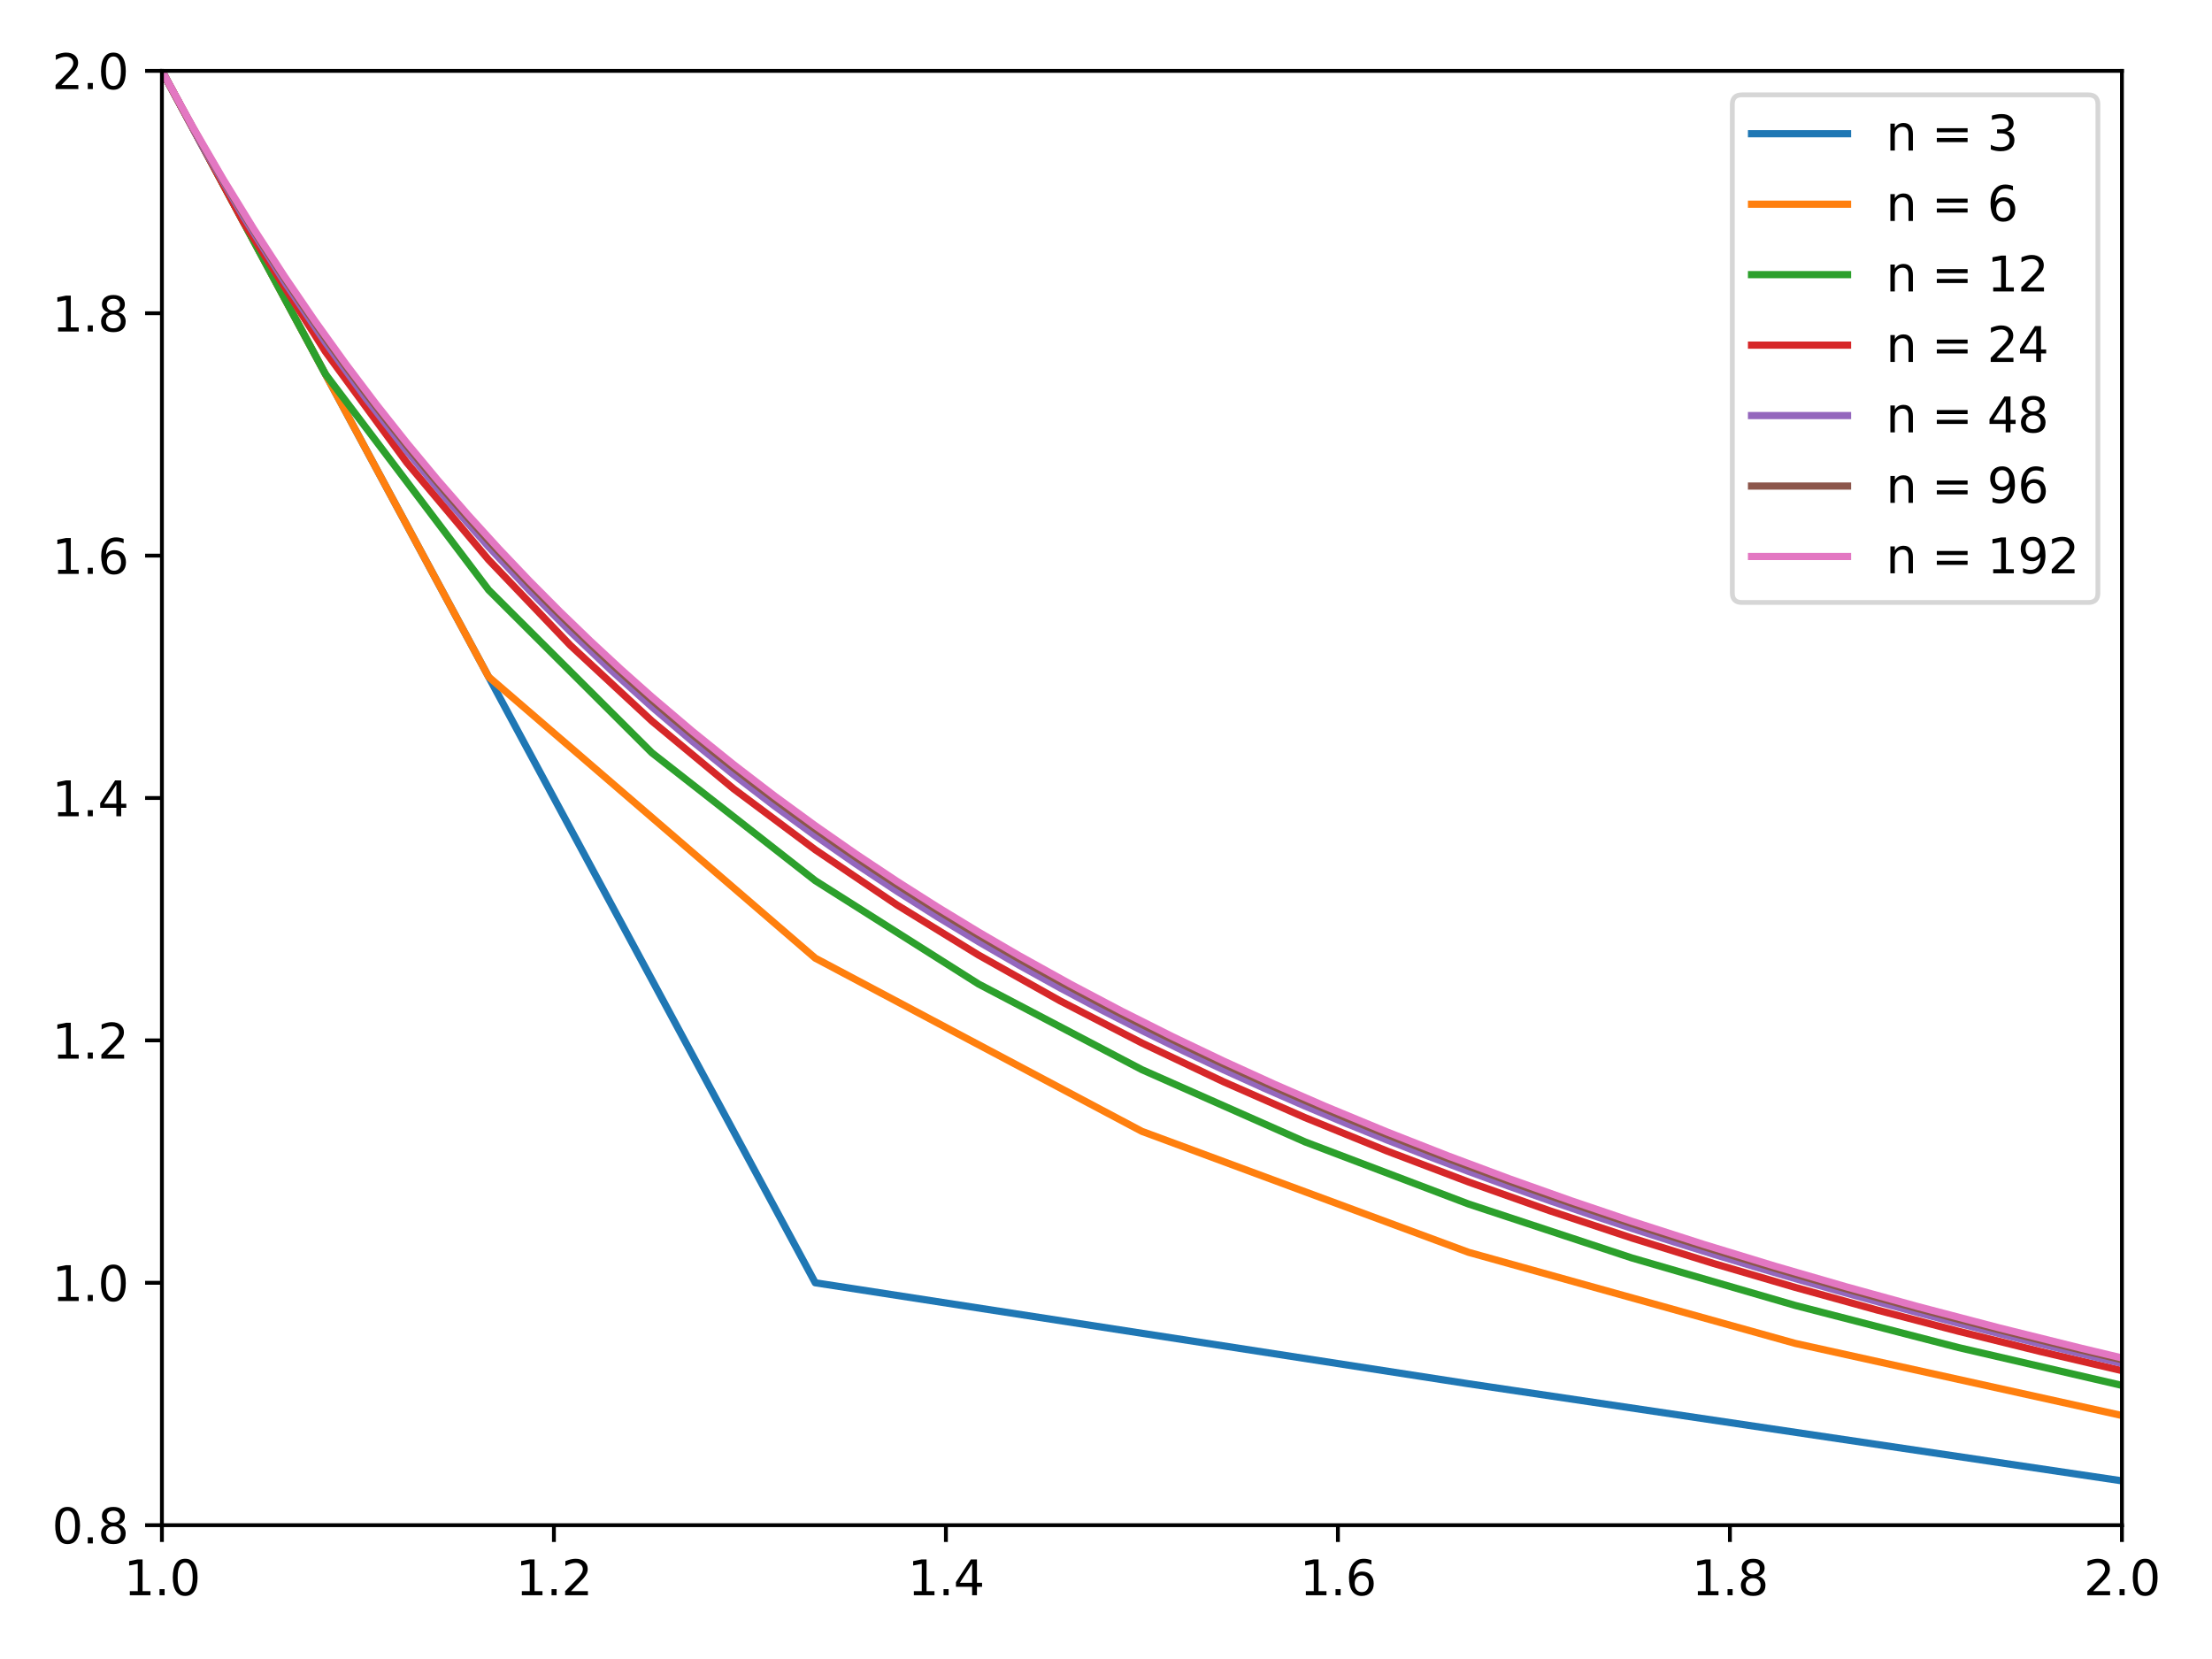 <?xml version="1.0" encoding="utf-8" standalone="no"?>
<!DOCTYPE svg PUBLIC "-//W3C//DTD SVG 1.1//EN"
  "http://www.w3.org/Graphics/SVG/1.1/DTD/svg11.dtd">
<svg height="345.6pt" version="1.1" viewBox="0 0 460.8 345.6" width="460.8pt" xmlns="http://www.w3.org/2000/svg" xmlns:xlink="http://www.w3.org/1999/xlink">
 <defs>
  <style type="text/css">*{stroke-linecap:butt;stroke-linejoin:round;}</style>
 </defs>
 <g id="figure_1">
  <g id="patch_1">
   <path d="M 0 345.6 
L 460.8 345.6 
L 460.8 0 
L 0 0 
z
" style="fill:#ffffff;"/>
  </g>
  <g id="axes_1">
   <g id="patch_2">
    <path d="M 33.73 317.72 
L 442.035 317.72 
L 442.035 14.76 
L 33.73 14.76 
z
" style="fill:#ffffff;"/>
   </g>
   <g id="matplotlib.axis_1">
    <g id="xtick_1">
     <g id="line2d_1">
      <defs>
       <path d="M 0 0 
L 0 3.5 
" id="m3a1ff0b2f9" style="stroke:#000000;stroke-width:0.8;"/>
      </defs>
      <g>
       <use style="stroke:#000000;stroke-width:0.8;" x="33.73" xlink:href="#m3a1ff0b2f9" y="317.72"/>
      </g>
     </g>
     <g id="text_1">
      <!-- 1.0 -->
      <g transform="translate(25.778 332.318)scale(0.1 -0.1)">
       <defs>
        <path d="M 794 531 
L 1825 531 
L 1825 4091 
L 703 3866 
L 703 4441 
L 1819 4666 
L 2450 4666 
L 2450 531 
L 3481 531 
L 3481 0 
L 794 0 
L 794 531 
z
" id="DejaVuSans-31" transform="scale(0.016)"/>
        <path d="M 684 794 
L 1344 794 
L 1344 0 
L 684 0 
L 684 794 
z
" id="DejaVuSans-2e" transform="scale(0.016)"/>
        <path d="M 2034 4250 
Q 1547 4250 1301 3770 
Q 1056 3291 1056 2328 
Q 1056 1369 1301 889 
Q 1547 409 2034 409 
Q 2525 409 2770 889 
Q 3016 1369 3016 2328 
Q 3016 3291 2770 3770 
Q 2525 4250 2034 4250 
z
M 2034 4750 
Q 2819 4750 3233 4129 
Q 3647 3509 3647 2328 
Q 3647 1150 3233 529 
Q 2819 -91 2034 -91 
Q 1250 -91 836 529 
Q 422 1150 422 2328 
Q 422 3509 836 4129 
Q 1250 4750 2034 4750 
z
" id="DejaVuSans-30" transform="scale(0.016)"/>
       </defs>
       <use xlink:href="#DejaVuSans-31"/>
       <use x="63.623" xlink:href="#DejaVuSans-2e"/>
       <use x="95.41" xlink:href="#DejaVuSans-30"/>
      </g>
     </g>
    </g>
    <g id="xtick_2">
     <g id="line2d_2">
      <g>
       <use style="stroke:#000000;stroke-width:0.8;" x="115.391" xlink:href="#m3a1ff0b2f9" y="317.72"/>
      </g>
     </g>
     <g id="text_2">
      <!-- 1.2 -->
      <g transform="translate(107.439 332.318)scale(0.1 -0.1)">
       <defs>
        <path d="M 1228 531 
L 3431 531 
L 3431 0 
L 469 0 
L 469 531 
Q 828 903 1448 1529 
Q 2069 2156 2228 2338 
Q 2531 2678 2651 2914 
Q 2772 3150 2772 3378 
Q 2772 3750 2511 3984 
Q 2250 4219 1831 4219 
Q 1534 4219 1204 4116 
Q 875 4013 500 3803 
L 500 4441 
Q 881 4594 1212 4672 
Q 1544 4750 1819 4750 
Q 2544 4750 2975 4387 
Q 3406 4025 3406 3419 
Q 3406 3131 3298 2873 
Q 3191 2616 2906 2266 
Q 2828 2175 2409 1742 
Q 1991 1309 1228 531 
z
" id="DejaVuSans-32" transform="scale(0.016)"/>
       </defs>
       <use xlink:href="#DejaVuSans-31"/>
       <use x="63.623" xlink:href="#DejaVuSans-2e"/>
       <use x="95.41" xlink:href="#DejaVuSans-32"/>
      </g>
     </g>
    </g>
    <g id="xtick_3">
     <g id="line2d_3">
      <g>
       <use style="stroke:#000000;stroke-width:0.8;" x="197.052" xlink:href="#m3a1ff0b2f9" y="317.72"/>
      </g>
     </g>
     <g id="text_3">
      <!-- 1.4 -->
      <g transform="translate(189.1 332.318)scale(0.1 -0.1)">
       <defs>
        <path d="M 2419 4116 
L 825 1625 
L 2419 1625 
L 2419 4116 
z
M 2253 4666 
L 3047 4666 
L 3047 1625 
L 3713 1625 
L 3713 1100 
L 3047 1100 
L 3047 0 
L 2419 0 
L 2419 1100 
L 313 1100 
L 313 1709 
L 2253 4666 
z
" id="DejaVuSans-34" transform="scale(0.016)"/>
       </defs>
       <use xlink:href="#DejaVuSans-31"/>
       <use x="63.623" xlink:href="#DejaVuSans-2e"/>
       <use x="95.41" xlink:href="#DejaVuSans-34"/>
      </g>
     </g>
    </g>
    <g id="xtick_4">
     <g id="line2d_4">
      <g>
       <use style="stroke:#000000;stroke-width:0.8;" x="278.713" xlink:href="#m3a1ff0b2f9" y="317.72"/>
      </g>
     </g>
     <g id="text_4">
      <!-- 1.6 -->
      <g transform="translate(270.761 332.318)scale(0.1 -0.1)">
       <defs>
        <path d="M 2113 2584 
Q 1688 2584 1439 2293 
Q 1191 2003 1191 1497 
Q 1191 994 1439 701 
Q 1688 409 2113 409 
Q 2538 409 2786 701 
Q 3034 994 3034 1497 
Q 3034 2003 2786 2293 
Q 2538 2584 2113 2584 
z
M 3366 4563 
L 3366 3988 
Q 3128 4100 2886 4159 
Q 2644 4219 2406 4219 
Q 1781 4219 1451 3797 
Q 1122 3375 1075 2522 
Q 1259 2794 1537 2939 
Q 1816 3084 2150 3084 
Q 2853 3084 3261 2657 
Q 3669 2231 3669 1497 
Q 3669 778 3244 343 
Q 2819 -91 2113 -91 
Q 1303 -91 875 529 
Q 447 1150 447 2328 
Q 447 3434 972 4092 
Q 1497 4750 2381 4750 
Q 2619 4750 2861 4703 
Q 3103 4656 3366 4563 
z
" id="DejaVuSans-36" transform="scale(0.016)"/>
       </defs>
       <use xlink:href="#DejaVuSans-31"/>
       <use x="63.623" xlink:href="#DejaVuSans-2e"/>
       <use x="95.41" xlink:href="#DejaVuSans-36"/>
      </g>
     </g>
    </g>
    <g id="xtick_5">
     <g id="line2d_5">
      <g>
       <use style="stroke:#000000;stroke-width:0.8;" x="360.374" xlink:href="#m3a1ff0b2f9" y="317.72"/>
      </g>
     </g>
     <g id="text_5">
      <!-- 1.8 -->
      <g transform="translate(352.422 332.318)scale(0.1 -0.1)">
       <defs>
        <path d="M 2034 2216 
Q 1584 2216 1326 1975 
Q 1069 1734 1069 1313 
Q 1069 891 1326 650 
Q 1584 409 2034 409 
Q 2484 409 2743 651 
Q 3003 894 3003 1313 
Q 3003 1734 2745 1975 
Q 2488 2216 2034 2216 
z
M 1403 2484 
Q 997 2584 770 2862 
Q 544 3141 544 3541 
Q 544 4100 942 4425 
Q 1341 4750 2034 4750 
Q 2731 4750 3128 4425 
Q 3525 4100 3525 3541 
Q 3525 3141 3298 2862 
Q 3072 2584 2669 2484 
Q 3125 2378 3379 2068 
Q 3634 1759 3634 1313 
Q 3634 634 3220 271 
Q 2806 -91 2034 -91 
Q 1263 -91 848 271 
Q 434 634 434 1313 
Q 434 1759 690 2068 
Q 947 2378 1403 2484 
z
M 1172 3481 
Q 1172 3119 1398 2916 
Q 1625 2713 2034 2713 
Q 2441 2713 2670 2916 
Q 2900 3119 2900 3481 
Q 2900 3844 2670 4047 
Q 2441 4250 2034 4250 
Q 1625 4250 1398 4047 
Q 1172 3844 1172 3481 
z
" id="DejaVuSans-38" transform="scale(0.016)"/>
       </defs>
       <use xlink:href="#DejaVuSans-31"/>
       <use x="63.623" xlink:href="#DejaVuSans-2e"/>
       <use x="95.41" xlink:href="#DejaVuSans-38"/>
      </g>
     </g>
    </g>
    <g id="xtick_6">
     <g id="line2d_6">
      <g>
       <use style="stroke:#000000;stroke-width:0.8;" x="442.035" xlink:href="#m3a1ff0b2f9" y="317.72"/>
      </g>
     </g>
     <g id="text_6">
      <!-- 2.0 -->
      <g transform="translate(434.083 332.318)scale(0.1 -0.1)">
       <use xlink:href="#DejaVuSans-32"/>
       <use x="63.623" xlink:href="#DejaVuSans-2e"/>
       <use x="95.41" xlink:href="#DejaVuSans-30"/>
      </g>
     </g>
    </g>
   </g>
   <g id="matplotlib.axis_2">
    <g id="ytick_1">
     <g id="line2d_7">
      <defs>
       <path d="M 0 0 
L -3.5 0 
" id="m3a61283d01" style="stroke:#000000;stroke-width:0.8;"/>
      </defs>
      <g>
       <use style="stroke:#000000;stroke-width:0.8;" x="33.73" xlink:href="#m3a61283d01" y="317.72"/>
      </g>
     </g>
     <g id="text_7">
      <!-- 0.8 -->
      <g transform="translate(10.827 321.519)scale(0.1 -0.1)">
       <use xlink:href="#DejaVuSans-30"/>
       <use x="63.623" xlink:href="#DejaVuSans-2e"/>
       <use x="95.41" xlink:href="#DejaVuSans-38"/>
      </g>
     </g>
    </g>
    <g id="ytick_2">
     <g id="line2d_8">
      <g>
       <use style="stroke:#000000;stroke-width:0.8;" x="33.73" xlink:href="#m3a61283d01" y="267.227"/>
      </g>
     </g>
     <g id="text_8">
      <!-- 1.0 -->
      <g transform="translate(10.827 271.026)scale(0.1 -0.1)">
       <use xlink:href="#DejaVuSans-31"/>
       <use x="63.623" xlink:href="#DejaVuSans-2e"/>
       <use x="95.41" xlink:href="#DejaVuSans-30"/>
      </g>
     </g>
    </g>
    <g id="ytick_3">
     <g id="line2d_9">
      <g>
       <use style="stroke:#000000;stroke-width:0.8;" x="33.73" xlink:href="#m3a61283d01" y="216.733"/>
      </g>
     </g>
     <g id="text_9">
      <!-- 1.2 -->
      <g transform="translate(10.827 220.533)scale(0.1 -0.1)">
       <use xlink:href="#DejaVuSans-31"/>
       <use x="63.623" xlink:href="#DejaVuSans-2e"/>
       <use x="95.41" xlink:href="#DejaVuSans-32"/>
      </g>
     </g>
    </g>
    <g id="ytick_4">
     <g id="line2d_10">
      <g>
       <use style="stroke:#000000;stroke-width:0.8;" x="33.73" xlink:href="#m3a61283d01" y="166.24"/>
      </g>
     </g>
     <g id="text_10">
      <!-- 1.4 -->
      <g transform="translate(10.827 170.039)scale(0.1 -0.1)">
       <use xlink:href="#DejaVuSans-31"/>
       <use x="63.623" xlink:href="#DejaVuSans-2e"/>
       <use x="95.41" xlink:href="#DejaVuSans-34"/>
      </g>
     </g>
    </g>
    <g id="ytick_5">
     <g id="line2d_11">
      <g>
       <use style="stroke:#000000;stroke-width:0.8;" x="33.73" xlink:href="#m3a61283d01" y="115.747"/>
      </g>
     </g>
     <g id="text_11">
      <!-- 1.6 -->
      <g transform="translate(10.827 119.546)scale(0.1 -0.1)">
       <use xlink:href="#DejaVuSans-31"/>
       <use x="63.623" xlink:href="#DejaVuSans-2e"/>
       <use x="95.41" xlink:href="#DejaVuSans-36"/>
      </g>
     </g>
    </g>
    <g id="ytick_6">
     <g id="line2d_12">
      <g>
       <use style="stroke:#000000;stroke-width:0.8;" x="33.73" xlink:href="#m3a61283d01" y="65.253"/>
      </g>
     </g>
     <g id="text_12">
      <!-- 1.8 -->
      <g transform="translate(10.827 69.053)scale(0.1 -0.1)">
       <use xlink:href="#DejaVuSans-31"/>
       <use x="63.623" xlink:href="#DejaVuSans-2e"/>
       <use x="95.41" xlink:href="#DejaVuSans-38"/>
      </g>
     </g>
    </g>
    <g id="ytick_7">
     <g id="line2d_13">
      <g>
       <use style="stroke:#000000;stroke-width:0.8;" x="33.73" xlink:href="#m3a61283d01" y="14.76"/>
      </g>
     </g>
     <g id="text_13">
      <!-- 2.0 -->
      <g transform="translate(10.827 18.559)scale(0.1 -0.1)">
       <use xlink:href="#DejaVuSans-32"/>
       <use x="63.623" xlink:href="#DejaVuSans-2e"/>
       <use x="95.41" xlink:href="#DejaVuSans-30"/>
      </g>
     </g>
    </g>
   </g>
   <g id="line2d_14">
    <path clip-path="url(#p7e1abac08a)" d="M 33.73 14.76 
L 169.832 267.227 
L 305.933 288.266 
L 442.035 308.486 
" style="fill:none;stroke:#1f77b4;stroke-linecap:square;stroke-width:1.5;"/>
   </g>
   <g id="line2d_15">
    <path clip-path="url(#p7e1abac08a)" d="M 33.73 14.76 
L 101.781 140.993 
L 169.832 199.602 
L 237.882 235.682 
L 305.933 260.88 
L 373.984 279.853 
L 442.035 294.876 
" style="fill:none;stroke:#ff7f0e;stroke-linecap:square;stroke-width:1.5;"/>
   </g>
   <g id="line2d_16">
    <path clip-path="url(#p7e1abac08a)" d="M 33.73 14.76 
L 67.755 77.877 
L 101.781 122.888 
L 135.806 156.827 
L 169.832 183.457 
L 203.857 204.995 
L 237.882 222.833 
L 271.908 237.895 
L 305.933 250.819 
L 339.959 262.058 
L 373.984 271.945 
L 408.01 280.729 
L 442.035 288.601 
" style="fill:none;stroke:#2ca02c;stroke-linecap:square;stroke-width:1.5;"/>
   </g>
   <g id="line2d_17">
    <path clip-path="url(#p7e1abac08a)" d="M 33.73 14.76 
L 50.743 46.318 
L 67.755 73.202 
L 84.768 96.393 
L 101.781 116.614 
L 118.794 134.412 
L 135.806 150.205 
L 152.819 164.321 
L 169.832 177.019 
L 186.844 188.509 
L 203.857 198.961 
L 220.87 208.513 
L 237.882 217.28 
L 254.895 225.361 
L 271.908 232.835 
L 288.921 239.772 
L 305.933 246.23 
L 322.946 252.26 
L 339.959 257.906 
L 356.971 263.205 
L 373.984 268.191 
L 390.997 272.893 
L 408.01 277.335 
L 425.022 281.54 
L 442.035 285.529 
" style="fill:none;stroke:#d62728;stroke-linecap:square;stroke-width:1.5;"/>
   </g>
   <g id="line2d_18">
    <path clip-path="url(#p7e1abac08a)" d="M 33.73 14.76 
L 42.236 30.539 
L 50.743 45.131 
L 59.249 58.666 
L 67.755 71.255 
L 76.262 82.994 
L 84.768 93.967 
L 93.274 104.248 
L 101.781 113.9 
L 110.287 122.98 
L 118.794 131.538 
L 127.3 139.618 
L 135.806 147.259 
L 144.313 154.497 
L 152.819 161.364 
L 161.325 167.887 
L 169.832 174.093 
L 178.338 180.004 
L 186.844 185.642 
L 195.351 191.025 
L 203.857 196.171 
L 212.363 201.095 
L 220.87 205.812 
L 229.376 210.336 
L 237.882 214.677 
L 246.389 218.848 
L 254.895 222.858 
L 263.402 226.717 
L 271.908 230.434 
L 280.414 234.016 
L 288.921 237.472 
L 297.427 240.808 
L 305.933 244.03 
L 314.44 247.145 
L 322.946 250.158 
L 331.452 253.074 
L 339.959 255.898 
L 348.465 258.635 
L 356.971 261.289 
L 365.478 263.863 
L 373.984 266.362 
L 382.491 268.789 
L 390.997 271.147 
L 399.503 273.439 
L 408.01 275.669 
L 416.516 277.839 
L 425.022 279.951 
L 433.529 282.008 
L 442.035 284.012 
" style="fill:none;stroke:#9467bd;stroke-linecap:square;stroke-width:1.5;"/>
   </g>
   <g id="line2d_19">
    <path clip-path="url(#p7e1abac08a)" d="M 33.73 14.76 
L 37.983 22.65 
L 42.236 30.24 
L 46.49 37.548 
L 50.743 44.589 
L 54.996 51.378 
L 59.249 57.927 
L 63.502 64.25 
L 67.755 70.357 
L 72.009 76.26 
L 76.262 81.969 
L 80.515 87.492 
L 84.768 92.84 
L 89.021 98.02 
L 93.274 103.04 
L 97.528 107.908 
L 101.781 112.629 
L 106.034 117.212 
L 110.287 121.661 
L 114.54 125.984 
L 118.794 130.184 
L 123.047 134.267 
L 127.3 138.239 
L 131.553 142.103 
L 135.806 145.864 
L 140.059 149.526 
L 144.313 153.093 
L 148.566 156.568 
L 152.819 159.956 
L 157.072 163.26 
L 161.325 166.482 
L 165.578 169.626 
L 169.832 172.694 
L 174.085 175.69 
L 178.338 178.615 
L 182.591 181.473 
L 186.844 184.265 
L 191.098 186.995 
L 195.351 189.664 
L 199.604 192.274 
L 203.857 194.827 
L 208.11 197.325 
L 212.363 199.77 
L 216.617 202.163 
L 220.87 204.507 
L 225.123 206.802 
L 229.376 209.051 
L 233.629 211.255 
L 237.882 213.414 
L 242.136 215.532 
L 246.389 217.608 
L 250.642 219.644 
L 254.895 221.641 
L 259.148 223.6 
L 263.402 225.523 
L 267.655 227.41 
L 271.908 229.263 
L 276.161 231.082 
L 280.414 232.869 
L 284.667 234.624 
L 288.921 236.348 
L 293.174 238.042 
L 297.427 239.707 
L 301.68 241.344 
L 305.933 242.953 
L 310.187 244.535 
L 314.44 246.09 
L 318.693 247.621 
L 322.946 249.126 
L 327.199 250.607 
L 331.452 252.064 
L 335.706 253.499 
L 339.959 254.911 
L 344.212 256.3 
L 348.465 257.669 
L 352.718 259.017 
L 356.971 260.344 
L 361.225 261.651 
L 365.478 262.939 
L 369.731 264.208 
L 373.984 265.459 
L 378.237 266.691 
L 382.491 267.906 
L 386.744 269.103 
L 390.997 270.284 
L 395.25 271.448 
L 399.503 272.595 
L 403.756 273.727 
L 408.01 274.844 
L 412.263 275.945 
L 416.516 277.032 
L 420.769 278.104 
L 425.022 279.162 
L 429.275 280.206 
L 433.529 281.237 
L 437.782 282.254 
L 442.035 283.259 
" style="fill:none;stroke:#8c564b;stroke-linecap:square;stroke-width:1.5;"/>
   </g>
   <g id="line2d_20">
    <path clip-path="url(#p7e1abac08a)" d="M 33.73 14.76 
L 40.11 26.371 
L 46.49 37.344 
L 52.869 47.729 
L 59.249 57.573 
L 65.629 66.916 
L 72.009 75.795 
L 78.388 84.245 
L 84.768 92.296 
L 91.148 99.974 
L 97.528 107.307 
L 103.907 114.315 
L 110.287 121.022 
L 116.667 127.445 
L 123.047 133.602 
L 129.426 139.51 
L 135.806 145.184 
L 144.313 152.408 
L 152.819 159.269 
L 161.325 165.795 
L 169.832 172.009 
L 178.338 177.935 
L 186.844 183.591 
L 195.351 188.996 
L 203.857 194.167 
L 212.363 199.118 
L 222.996 205.021 
L 233.629 210.628 
L 244.262 215.961 
L 254.895 221.04 
L 265.528 225.885 
L 276.161 230.51 
L 288.921 235.792 
L 301.68 240.805 
L 314.44 245.568 
L 327.199 250.101 
L 339.959 254.421 
L 354.845 259.211 
L 369.731 263.755 
L 384.617 268.07 
L 399.503 272.176 
L 416.516 276.631 
L 433.529 280.853 
L 442.035 282.883 
L 442.035 282.883 
" style="fill:none;stroke:#e377c2;stroke-linecap:square;stroke-width:1.5;"/>
   </g>
   <g id="patch_3">
    <path d="M 33.73 317.72 
L 33.73 14.76 
" style="fill:none;stroke:#000000;stroke-linecap:square;stroke-linejoin:miter;stroke-width:0.8;"/>
   </g>
   <g id="patch_4">
    <path d="M 442.035 317.72 
L 442.035 14.76 
" style="fill:none;stroke:#000000;stroke-linecap:square;stroke-linejoin:miter;stroke-width:0.8;"/>
   </g>
   <g id="patch_5">
    <path d="M 33.73 317.72 
L 442.035 317.72 
" style="fill:none;stroke:#000000;stroke-linecap:square;stroke-linejoin:miter;stroke-width:0.8;"/>
   </g>
   <g id="patch_6">
    <path d="M 33.73 14.76 
L 442.035 14.76 
" style="fill:none;stroke:#000000;stroke-linecap:square;stroke-linejoin:miter;stroke-width:0.8;"/>
   </g>
   <g id="legend_1">
    <g id="patch_7">
     <path d="M 362.874 125.507 
L 435.035 125.507 
Q 437.035 125.507 437.035 123.507 
L 437.035 21.76 
Q 437.035 19.76 435.035 19.76 
L 362.874 19.76 
Q 360.874 19.76 360.874 21.76 
L 360.874 123.507 
Q 360.874 125.507 362.874 125.507 
z
" style="fill:#ffffff;opacity:0.8;stroke:#cccccc;stroke-linejoin:miter;"/>
    </g>
    <g id="line2d_21">
     <path d="M 364.874 27.858 
L 384.874 27.858 
" style="fill:none;stroke:#1f77b4;stroke-linecap:square;stroke-width:1.5;"/>
    </g>
    <g id="line2d_22"/>
    <g id="text_14">
     <!-- n = 3 -->
     <g transform="translate(392.874 31.358)scale(0.1 -0.1)">
      <defs>
       <path d="M 3513 2113 
L 3513 0 
L 2938 0 
L 2938 2094 
Q 2938 2591 2744 2837 
Q 2550 3084 2163 3084 
Q 1697 3084 1428 2787 
Q 1159 2491 1159 1978 
L 1159 0 
L 581 0 
L 581 3500 
L 1159 3500 
L 1159 2956 
Q 1366 3272 1645 3428 
Q 1925 3584 2291 3584 
Q 2894 3584 3203 3211 
Q 3513 2838 3513 2113 
z
" id="DejaVuSans-6e" transform="scale(0.016)"/>
       <path id="DejaVuSans-20" transform="scale(0.016)"/>
       <path d="M 678 2906 
L 4684 2906 
L 4684 2381 
L 678 2381 
L 678 2906 
z
M 678 1631 
L 4684 1631 
L 4684 1100 
L 678 1100 
L 678 1631 
z
" id="DejaVuSans-3d" transform="scale(0.016)"/>
       <path d="M 2597 2516 
Q 3050 2419 3304 2112 
Q 3559 1806 3559 1356 
Q 3559 666 3084 287 
Q 2609 -91 1734 -91 
Q 1441 -91 1130 -33 
Q 819 25 488 141 
L 488 750 
Q 750 597 1062 519 
Q 1375 441 1716 441 
Q 2309 441 2620 675 
Q 2931 909 2931 1356 
Q 2931 1769 2642 2001 
Q 2353 2234 1838 2234 
L 1294 2234 
L 1294 2753 
L 1863 2753 
Q 2328 2753 2575 2939 
Q 2822 3125 2822 3475 
Q 2822 3834 2567 4026 
Q 2313 4219 1838 4219 
Q 1578 4219 1281 4162 
Q 984 4106 628 3988 
L 628 4550 
Q 988 4650 1302 4700 
Q 1616 4750 1894 4750 
Q 2613 4750 3031 4423 
Q 3450 4097 3450 3541 
Q 3450 3153 3228 2886 
Q 3006 2619 2597 2516 
z
" id="DejaVuSans-33" transform="scale(0.016)"/>
      </defs>
      <use xlink:href="#DejaVuSans-6e"/>
      <use x="63.379" xlink:href="#DejaVuSans-20"/>
      <use x="95.166" xlink:href="#DejaVuSans-3d"/>
      <use x="178.955" xlink:href="#DejaVuSans-20"/>
      <use x="210.742" xlink:href="#DejaVuSans-33"/>
     </g>
    </g>
    <g id="line2d_23">
     <path d="M 364.874 42.537 
L 384.874 42.537 
" style="fill:none;stroke:#ff7f0e;stroke-linecap:square;stroke-width:1.5;"/>
    </g>
    <g id="line2d_24"/>
    <g id="text_15">
     <!-- n = 6 -->
     <g transform="translate(392.874 46.037)scale(0.1 -0.1)">
      <use xlink:href="#DejaVuSans-6e"/>
      <use x="63.379" xlink:href="#DejaVuSans-20"/>
      <use x="95.166" xlink:href="#DejaVuSans-3d"/>
      <use x="178.955" xlink:href="#DejaVuSans-20"/>
      <use x="210.742" xlink:href="#DejaVuSans-36"/>
     </g>
    </g>
    <g id="line2d_25">
     <path d="M 364.874 57.215 
L 384.874 57.215 
" style="fill:none;stroke:#2ca02c;stroke-linecap:square;stroke-width:1.5;"/>
    </g>
    <g id="line2d_26"/>
    <g id="text_16">
     <!-- n = 12 -->
     <g transform="translate(392.874 60.715)scale(0.1 -0.1)">
      <use xlink:href="#DejaVuSans-6e"/>
      <use x="63.379" xlink:href="#DejaVuSans-20"/>
      <use x="95.166" xlink:href="#DejaVuSans-3d"/>
      <use x="178.955" xlink:href="#DejaVuSans-20"/>
      <use x="210.742" xlink:href="#DejaVuSans-31"/>
      <use x="274.365" xlink:href="#DejaVuSans-32"/>
     </g>
    </g>
    <g id="line2d_27">
     <path d="M 364.874 71.893 
L 384.874 71.893 
" style="fill:none;stroke:#d62728;stroke-linecap:square;stroke-width:1.5;"/>
    </g>
    <g id="line2d_28"/>
    <g id="text_17">
     <!-- n = 24 -->
     <g transform="translate(392.874 75.393)scale(0.1 -0.1)">
      <use xlink:href="#DejaVuSans-6e"/>
      <use x="63.379" xlink:href="#DejaVuSans-20"/>
      <use x="95.166" xlink:href="#DejaVuSans-3d"/>
      <use x="178.955" xlink:href="#DejaVuSans-20"/>
      <use x="210.742" xlink:href="#DejaVuSans-32"/>
      <use x="274.365" xlink:href="#DejaVuSans-34"/>
     </g>
    </g>
    <g id="line2d_29">
     <path d="M 364.874 86.571 
L 384.874 86.571 
" style="fill:none;stroke:#9467bd;stroke-linecap:square;stroke-width:1.5;"/>
    </g>
    <g id="line2d_30"/>
    <g id="text_18">
     <!-- n = 48 -->
     <g transform="translate(392.874 90.071)scale(0.1 -0.1)">
      <use xlink:href="#DejaVuSans-6e"/>
      <use x="63.379" xlink:href="#DejaVuSans-20"/>
      <use x="95.166" xlink:href="#DejaVuSans-3d"/>
      <use x="178.955" xlink:href="#DejaVuSans-20"/>
      <use x="210.742" xlink:href="#DejaVuSans-34"/>
      <use x="274.365" xlink:href="#DejaVuSans-38"/>
     </g>
    </g>
    <g id="line2d_31">
     <path d="M 364.874 101.249 
L 384.874 101.249 
" style="fill:none;stroke:#8c564b;stroke-linecap:square;stroke-width:1.5;"/>
    </g>
    <g id="line2d_32"/>
    <g id="text_19">
     <!-- n = 96 -->
     <g transform="translate(392.874 104.749)scale(0.1 -0.1)">
      <defs>
       <path d="M 703 97 
L 703 672 
Q 941 559 1184 500 
Q 1428 441 1663 441 
Q 2288 441 2617 861 
Q 2947 1281 2994 2138 
Q 2813 1869 2534 1725 
Q 2256 1581 1919 1581 
Q 1219 1581 811 2004 
Q 403 2428 403 3163 
Q 403 3881 828 4315 
Q 1253 4750 1959 4750 
Q 2769 4750 3195 4129 
Q 3622 3509 3622 2328 
Q 3622 1225 3098 567 
Q 2575 -91 1691 -91 
Q 1453 -91 1209 -44 
Q 966 3 703 97 
z
M 1959 2075 
Q 2384 2075 2632 2365 
Q 2881 2656 2881 3163 
Q 2881 3666 2632 3958 
Q 2384 4250 1959 4250 
Q 1534 4250 1286 3958 
Q 1038 3666 1038 3163 
Q 1038 2656 1286 2365 
Q 1534 2075 1959 2075 
z
" id="DejaVuSans-39" transform="scale(0.016)"/>
      </defs>
      <use xlink:href="#DejaVuSans-6e"/>
      <use x="63.379" xlink:href="#DejaVuSans-20"/>
      <use x="95.166" xlink:href="#DejaVuSans-3d"/>
      <use x="178.955" xlink:href="#DejaVuSans-20"/>
      <use x="210.742" xlink:href="#DejaVuSans-39"/>
      <use x="274.365" xlink:href="#DejaVuSans-36"/>
     </g>
    </g>
    <g id="line2d_33">
     <path d="M 364.874 115.927 
L 384.874 115.927 
" style="fill:none;stroke:#e377c2;stroke-linecap:square;stroke-width:1.5;"/>
    </g>
    <g id="line2d_34"/>
    <g id="text_20">
     <!-- n = 192 -->
     <g transform="translate(392.874 119.427)scale(0.1 -0.1)">
      <use xlink:href="#DejaVuSans-6e"/>
      <use x="63.379" xlink:href="#DejaVuSans-20"/>
      <use x="95.166" xlink:href="#DejaVuSans-3d"/>
      <use x="178.955" xlink:href="#DejaVuSans-20"/>
      <use x="210.742" xlink:href="#DejaVuSans-31"/>
      <use x="274.365" xlink:href="#DejaVuSans-39"/>
      <use x="337.988" xlink:href="#DejaVuSans-32"/>
     </g>
    </g>
   </g>
  </g>
 </g>
 <defs>
  <clipPath id="p7e1abac08a">
   <rect height="302.96" width="408.305" x="33.73" y="14.76"/>
  </clipPath>
 </defs>
</svg>
